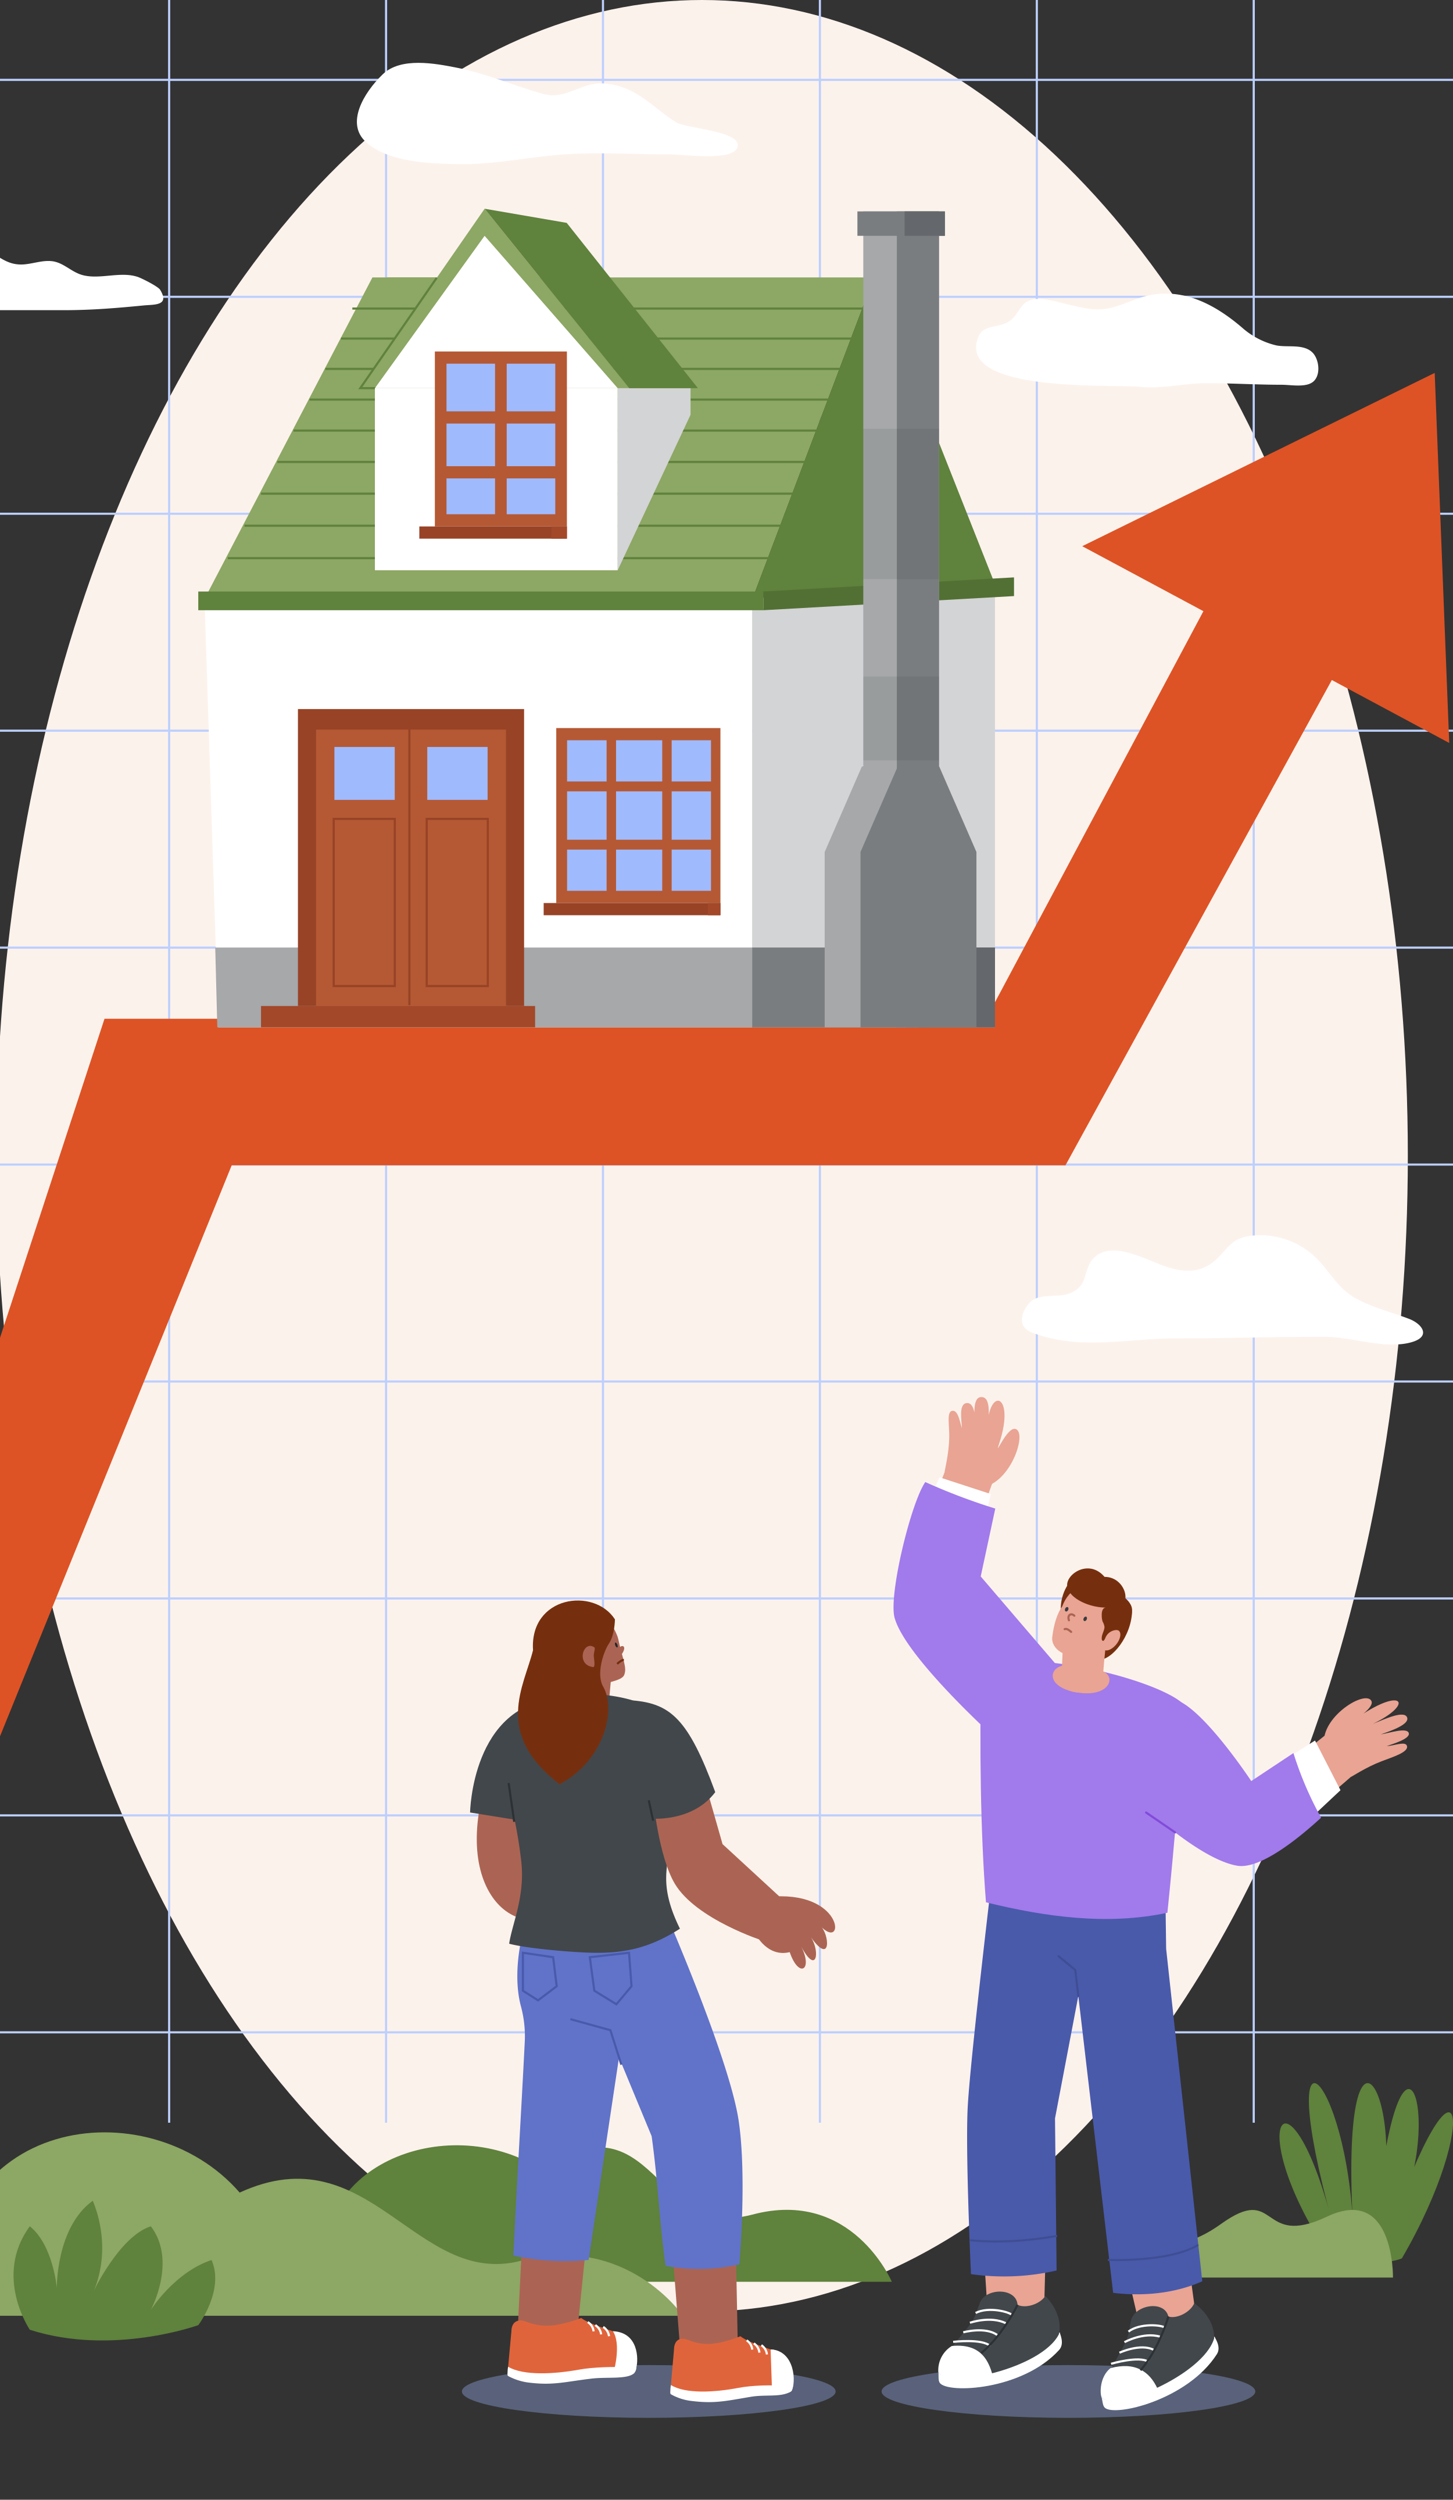 <svg xmlns="http://www.w3.org/2000/svg" xmlns:xlink="http://www.w3.org/1999/xlink" width="386" height="664" viewBox="0 0 386 664">
  <rect x="0" y="0" width="386" height="664" fill="#333333" stroke="none"/>
  <defs>
    <clipPath id="clip-path">
      <rect id="Rectángulo_417184" data-name="Rectángulo 417184" width="386" height="664" transform="translate(1034 2763)" fill="#fff" stroke="#707070" stroke-width="1"/>
    </clipPath>
    <clipPath id="clip-path-2">
      <rect id="Rectángulo_417147" data-name="Rectángulo 417147" width="915" height="915" transform="translate(0)" fill="none"/>
    </clipPath>
    <clipPath id="clip-path-3">
      <rect id="Rectángulo_417145" data-name="Rectángulo 417145" width="99.275" height="14.014" fill="none"/>
    </clipPath>
    <clipPath id="clip-path-6">
      <rect id="Rectángulo_417168" data-name="Rectángulo 417168" width="20.113" height="39.935" fill="none"/>
    </clipPath>
    <clipPath id="clip-path-7">
      <rect id="Rectángulo_417170" data-name="Rectángulo 417170" width="20.113" height="22.273" fill="none"/>
    </clipPath>
  </defs>
  <g id="Enmascarar_grupo_1098900" data-name="Enmascarar grupo 1098900" transform="translate(-1034 -2763)" clip-path="url(#clip-path)">
    <g id="Grupo_1205415" data-name="Grupo 1205415">
      <ellipse id="Elipse_12724" data-name="Elipse 12724" cx="187.5" cy="307" rx="187.5" ry="307" transform="translate(1033 2763)" fill="#fcf2ec"/>
      <g id="Grupo_1205413" data-name="Grupo 1205413" transform="translate(-7530 -211.058)">
        <path id="Trazado_1045261" data-name="Trazado 1045261" d="M429.414,408.518v0Z" transform="translate(8668.56 3148.006)" fill="#373c40"/>
        <line id="Línea_3514" data-name="Línea 3514" y2="565.056" transform="translate(8493.681 2972.859)" fill="none" stroke="#bccffe" stroke-miterlimit="10" stroke-width="0.567"/>
        <line id="Línea_3515" data-name="Línea 3515" y2="565.056" transform="translate(8551.307 2972.859)" fill="none" stroke="#bccffe" stroke-miterlimit="10" stroke-width="0.567"/>
        <line id="Línea_3516" data-name="Línea 3516" y2="565.056" transform="translate(8608.934 2972.859)" fill="none" stroke="#bccffe" stroke-miterlimit="10" stroke-width="0.567"/>
        <line id="Línea_3517" data-name="Línea 3517" y2="565.056" transform="translate(8666.56 2972.859)" fill="none" stroke="#bccffe" stroke-miterlimit="10" stroke-width="0.567"/>
        <line id="Línea_3518" data-name="Línea 3518" y2="565.056" transform="translate(8724.185 2972.859)" fill="none" stroke="#bccffe" stroke-miterlimit="10" stroke-width="0.567"/>
        <line id="Línea_3519" data-name="Línea 3519" y2="565.056" transform="translate(8781.812 2972.859)" fill="none" stroke="#bccffe" stroke-miterlimit="10" stroke-width="0.567"/>
        <line id="Línea_3520" data-name="Línea 3520" y2="565.056" transform="translate(8839.438 2972.859)" fill="none" stroke="#bccffe" stroke-miterlimit="10" stroke-width="0.567"/>
        <line id="Línea_3521" data-name="Línea 3521" y2="565.056" transform="translate(8897.063 2972.859)" fill="none" stroke="#bccffe" stroke-miterlimit="10" stroke-width="0.567"/>
        <line id="Línea_3522" data-name="Línea 3522" y2="565.056" transform="translate(8954.688 2972.859)" fill="none" stroke="#bccffe" stroke-miterlimit="10" stroke-width="0.567"/>
        <line id="Línea_3523" data-name="Línea 3523" y2="565.056" transform="translate(9012.313 2972.859)" fill="none" stroke="#bccffe" stroke-miterlimit="10" stroke-width="0.567"/>
        <line id="Línea_3524" data-name="Línea 3524" y2="565.056" transform="translate(9069.939 2972.859)" fill="none" stroke="#bccffe" stroke-miterlimit="10" stroke-width="0.567"/>
        <line id="Línea_3525" data-name="Línea 3525" x1="649.49" transform="translate(8449.263 3052.898)" fill="none" stroke="#bccffe" stroke-miterlimit="10" stroke-width="0.567"/>
        <line id="Línea_3526" data-name="Línea 3526" x1="649.49" transform="translate(8449.263 2995.272)" fill="none" stroke="#bccffe" stroke-miterlimit="10" stroke-width="0.567"/>
        <line id="Línea_3527" data-name="Línea 3527" x1="649.49" transform="translate(8449.263 3110.523)" fill="none" stroke="#bccffe" stroke-miterlimit="10" stroke-width="0.567"/>
        <line id="Línea_3528" data-name="Línea 3528" x1="649.49" transform="translate(8449.263 3168.149)" fill="none" stroke="#bccffe" stroke-miterlimit="10" stroke-width="0.567"/>
        <line id="Línea_3529" data-name="Línea 3529" x1="649.49" transform="translate(8449.263 3225.775)" fill="none" stroke="#bccffe" stroke-miterlimit="10" stroke-width="0.567"/>
        <line id="Línea_3530" data-name="Línea 3530" x1="649.49" transform="translate(8449.263 3283.401)" fill="none" stroke="#bccffe" stroke-miterlimit="10" stroke-width="0.567"/>
        <line id="Línea_3531" data-name="Línea 3531" x1="649.49" transform="translate(8449.263 3341.027)" fill="none" stroke="#bccffe" stroke-miterlimit="10" stroke-width="0.567"/>
        <line id="Línea_3532" data-name="Línea 3532" x1="649.49" transform="translate(8449.263 3398.653)" fill="none" stroke="#bccffe" stroke-miterlimit="10" stroke-width="0.567"/>
        <line id="Línea_3533" data-name="Línea 3533" x1="649.49" transform="translate(8449.263 3456.278)" fill="none" stroke="#bccffe" stroke-miterlimit="10" stroke-width="0.567"/>
        <line id="Línea_3534" data-name="Línea 3534" x1="649.49" transform="translate(8449.263 3513.904)" fill="none" stroke="#bccffe" stroke-miterlimit="10" stroke-width="0.567"/>
        <path id="Trazado_1045289" data-name="Trazado 1045289" d="M355.286,190.408l97.5,52.268-3.86-98.3Z" transform="translate(8496.211 2928.736)" fill="#dd5325"/>
        <path id="Trazado_1045290" data-name="Trazado 1045290" d="M178.8,412.39,95.3,532.726l80.1-184.65,72.3,137.1,63.672-194.355H545.594l61.935-116.191,32.587,21.3L566.659,329.749h-221.5L251.7,560.057Z" transform="translate(8280.393 2953.847)" fill="#dd5325"/>
        <g id="Grupo_1205414" data-name="Grupo 1205414" transform="translate(8215 2811.058)">
          <g id="Grupo_1205402" data-name="Grupo 1205402">
            <g id="Grupo_1205401" data-name="Grupo 1205401" transform="translate(0 0)" clip-path="url(#clip-path-2)">
              <path id="Trazado_1045262" data-name="Trazado 1045262" d="M184.159,142.02c-3.587.307-14.046-2.022-10.444-7.987,2.2-3.642,10.031-1.089,13.4-4.065,2.174-1.92,2.1-3.772,5-4.839a16.56,16.56,0,0,1,6.751-.328c5.152,1.155,7.275,5.531,12.987,5.053,2.473-.2,4.938-1.158,7.456-.836,3.049.392,5.064,2.892,8.06,3.69,4.623,1.232,10.06-1.076,14.659.485,1.047.355,5.388,2.527,5.928,3.417,2.6,4.266-1.5,3.876-4.35,4.153-7.112.694-13.854,1.257-21.1,1.257Z" transform="translate(143.587 103.371)" fill="#fff"/>
              <path id="Trazado_1045263" data-name="Trazado 1045263" d="M348.184,128.635c10.188,4.945,33.25,3.819,38.515,4.332,6.349.615,11.773-.952,17.986-.955,6.583,0,13.155.419,19.774.419,2.679,0,6.947.913,8.748-1.146,1.742-1.993,1.08-5.834-.544-7.43-2.412-2.374-6.645-1.261-9.659-1.894a20.858,20.858,0,0,1-9.032-4.714c-6.654-5.686-14.862-10.4-24.264-8.662-4.147.767-7.827,3.075-11.987,3.68-3.539.514-6.861-.461-10.261-1.232-2.655-.6-6.3-1.843-9.066-1.252-3.7.791-3.431,4.059-6.574,5.974-2.476,1.51-6.523.756-7.811,3.743-1.854,4.3.161,7.191,4.174,9.138" transform="translate(264.993 132.773)" fill="#fff"/>
              <path id="Trazado_1045264" data-name="Trazado 1045264" d="M197.027,170.616c12.606,5.02,25.29,1.68,38.486,1.68,13.294,0,26.411-.469,39.747-.419,7.051.026,16.447,3.547,23.323,1.288,4.687-1.541,2.328-4.749-1.093-6.06-4.78-1.832-10.369-3.173-14.767-5.805-4.182-2.5-6.356-6.771-9.7-10.152a21.188,21.188,0,0,0-17.412-6.127c-5.216.529-6.006,3.179-9.478,6.393-3.9,3.6-8.506,3.4-13.349,1.761-5.124-1.731-14.48-7.145-19.112-2.165-2.961,3.183-1.184,7.185-6.142,9.233-2.979,1.234-6.656.245-9.5,1.567-2.22,1.032-5.82,6.733-1.008,8.807" transform="translate(425.843 346.228)" fill="#fff"/>
              <path id="Trazado_1045265" data-name="Trazado 1045265" d="M122.657,174.378c6.006,5.531,17.326,5.814,24.983,5.926,9.828.141,19.257-2.123,28.98-2.659,8.883-.489,18.083.075,27.024.075,3.212,0,16.118,1.817,17.675-1.66,2.055-4.586-13.45-5.066-16.359-6.936-6.336-4.074-10.282-9.363-18.442-10.2-6.92-.71-10.3,4.612-17.13,2.641-7.5-2.161-14.729-5.309-22.43-6.846-5.9-1.175-14.978-2.892-19.762,1.72-5.132,4.952-9.861,13.034-4.539,17.937" transform="translate(323.494 26.288)" fill="#fff"/>
              <g id="Grupo_1205397" data-name="Grupo 1205397" transform="translate(583.2 791.237)" opacity="0.35" style="mix-blend-mode: multiply;isolation: isolate">
                <g id="Grupo_1205396" data-name="Grupo 1205396">
                  <g id="Grupo_1205395" data-name="Grupo 1205395" clip-path="url(#clip-path-3)">
                    <path id="Trazado_1045266" data-name="Trazado 1045266" d="M417.942,439.382c0,3.871-22.223,7.008-49.637,7.008s-49.638-3.137-49.638-7.008,22.223-7.008,49.638-7.008,49.637,3.137,49.637,7.008" transform="translate(-318.667 -432.375)" fill="#a0bafe"/>
                  </g>
                </g>
              </g>
              <g id="Grupo_1205400" data-name="Grupo 1205400" transform="translate(471.712 791.237)" opacity="0.35" style="mix-blend-mode: multiply;isolation: isolate">
                <g id="Grupo_1205399" data-name="Grupo 1205399">
                  <g id="Grupo_1205398" data-name="Grupo 1205398" clip-path="url(#clip-path-3)">
                    <path id="Trazado_1045267" data-name="Trazado 1045267" d="M357.026,439.382c0,3.871-22.223,7.008-49.64,7.008s-49.637-3.137-49.637-7.008,22.223-7.008,49.637-7.008,49.64,3.137,49.64,7.008" transform="translate(-257.749 -432.375)" fill="#a0bafe"/>
                  </g>
                </g>
              </g>
              <path id="Trazado_1045268" data-name="Trazado 1045268" d="M139.037,436.736H288.7s-10.549-24.928-37.043-17.851-25.583-32.119-56.311-12.145c-25.457-15.893-63.331,0-56.311,30" transform="translate(297.217 332.378)" fill="#5f823c"/>
              <path id="Trazado_1045269" data-name="Trazado 1045269" d="M83.425,447.321H278.741s-14.952-21.925-42.988-14.626-40.184-33.989-74.762-18.1c-24.3-28.025-80.37-20.518-77.566,32.73" transform="translate(251.676 330.819)" fill="#8da764"/>
              <path id="Trazado_1045270" data-name="Trazado 1045270" d="M97.262,442.794s-9.722-14.273,0-27.483c6.217,5.011,7.174,16.451,7.174,16.451s-.256-16.127,9.555-23.244c5.607,13.907,0,24.469,0,24.469s7.009-14.98,15.421-17.675c7.009,9.216,0,22.2,0,22.2s6.308-9.985,16.12-13.237c3.5,7.963-3.5,17.287-3.5,17.287s-22.855,8.285-44.765,1.232" transform="translate(259.66 339.059)" fill="#5f823c"/>
              <path id="Trazado_1045271" data-name="Trazado 1045271" d="M409.937,438.6c-24.859-36.273-11.618-55.171,0-9.808-16.3-59.139,4.026-40.06,5.507,2.154-3.99-67.815,16.149-35.008,5.8,0,6.3-69.709,20.688-27.5,3.247,1.684,19.326-57.05,25.312-31.425,3.852,5.371-5.611,2.33-18.4.6-18.4.6" transform="translate(293.073 324.89)" fill="#5f823c"/>
              <path id="Trazado_1045272" data-name="Trazado 1045272" d="M373.385,427.817h71.23s.414-24.7-17.577-16.169-12.879-9.022-28.14,1.958-21.279-.082-25.514,14.211" transform="translate(274.438 340.169)" fill="#8da764"/>
            </g>
          </g>
          <path id="Trazado_1045273" data-name="Trazado 1045273" d="M365.833,177.4V288.688H224.015L220.43,177.4Z" transform="translate(182.984 147.2)" fill="#fff"/>
          <path id="Trazado_1045274" data-name="Trazado 1045274" d="M220.429,214.618h61.1l21.5-85.253H264.954Z" transform="translate(182.983 107.328)" fill="#8da764"/>
          <path id="Trazado_1045275" data-name="Trazado 1045275" d="M222.49,247.823H364.579v-21.2H221.941Z" transform="translate(184.238 188.065)" fill="#a6a8aa"/>
          <path id="Trazado_1045276" data-name="Trazado 1045276" d="M364.386,290.391H299.879V179.1l64.506-3.755Z" transform="translate(248.937 145.496)" fill="#d3d4d5"/>
          <path id="Trazado_1045277" data-name="Trazado 1045277" d="M246.9,214.618h96.953l32.258-85.253H246.9Z" transform="translate(204.96 107.328)" fill="#8da764"/>
          <line id="Línea_3535" data-name="Línea 3535" x1="135.801" transform="translate(442.605 244.961)" fill="none" stroke="#5f823c" stroke-miterlimit="10" stroke-width="0.567"/>
          <line id="Línea_3536" data-name="Línea 3536" x1="136.758" transform="translate(439.579 252.933)" fill="none" stroke="#5f823c" stroke-miterlimit="10" stroke-width="0.567"/>
          <line id="Línea_3537" data-name="Línea 3537" x1="137.724" transform="translate(435.424 260.992)" fill="none" stroke="#5f823c" stroke-miterlimit="10" stroke-width="0.567"/>
          <line id="Línea_3538" data-name="Línea 3538" x1="138.701" transform="translate(431.224 269.14)" fill="none" stroke="#5f823c" stroke-miterlimit="10" stroke-width="0.567"/>
          <line id="Línea_3539" data-name="Línea 3539" x1="139.69" transform="translate(426.976 277.378)" fill="none" stroke="#5f823c" stroke-miterlimit="10" stroke-width="0.567"/>
          <line id="Línea_3540" data-name="Línea 3540" x1="140.689" transform="translate(422.681 285.707)" fill="none" stroke="#5f823c" stroke-miterlimit="10" stroke-width="0.567"/>
          <line id="Línea_3541" data-name="Línea 3541" x1="141.699" transform="translate(418.338 294.131)" fill="none" stroke="#5f823c" stroke-miterlimit="10" stroke-width="0.567"/>
          <line id="Línea_3542" data-name="Línea 3542" x1="142.72" transform="translate(413.946 302.648)" fill="none" stroke="#5f823c" stroke-miterlimit="10" stroke-width="0.567"/>
          <line id="Línea_3543" data-name="Línea 3543" x1="143.754" transform="translate(409.504 311.263)" fill="none" stroke="#5f823c" stroke-miterlimit="10" stroke-width="0.567"/>
          <path id="Trazado_1045278" data-name="Trazado 1045278" d="M364.386,210.862l-64.506,3.755,32.258-85.253Z" transform="translate(248.937 107.328)" fill="#5f823c"/>
          <rect id="Rectángulo_417148" data-name="Rectángulo 417148" width="64.506" height="21.198" transform="translate(548.815 414.688)" fill="#7a7d80"/>
          <rect id="Rectángulo_417149" data-name="Rectángulo 417149" width="26.315" height="21.198" transform="translate(587.007 414.688)" fill="#64676b"/>
          <rect id="Rectángulo_417150" data-name="Rectángulo 417150" width="150.105" height="4.969" transform="translate(401.673 320.124)" fill="#5f823c"/>
          <path id="Trazado_1045279" data-name="Trazado 1045279" d="M368.1,177.869l-66.6,3.755v-4.969l66.6-3.755Z" transform="translate(250.28 143.468)" fill="#527034"/>
          <rect id="Rectángulo_417151" data-name="Rectángulo 417151" width="60.079" height="78.876" transform="translate(428.149 351.346)" fill="#984326"/>
          <rect id="Rectángulo_417152" data-name="Rectángulo 417152" width="72.806" height="5.664" transform="translate(418.345 430.223)" fill="#a34829"/>
          <path id="Trazado_1045280" data-name="Trazado 1045280" d="M287.037,268.415V194.994H236.572v73.421" transform="translate(196.383 161.808)" fill="#b55934"/>
          <rect id="Rectángulo_417153" data-name="Rectángulo 417153" width="16.021" height="14.055" transform="translate(462.512 361.418)" fill="#a0bafe"/>
          <rect id="Rectángulo_417154" data-name="Rectángulo 417154" width="16.021" height="14.055" transform="translate(437.843 361.418)" fill="#a0bafe"/>
          <rect id="Rectángulo_417155" data-name="Rectángulo 417155" width="43.615" height="46.476" transform="translate(496.773 356.394)" fill="#b55934"/>
          <rect id="Rectángulo_417156" data-name="Rectángulo 417156" width="46.957" height="3.243" transform="translate(493.431 402.87)" fill="#984326"/>
          <rect id="Rectángulo_417157" data-name="Rectángulo 417157" width="3.344" height="3.243" transform="translate(537.044 402.87)" fill="#a34829"/>
          <rect id="Rectángulo_417158" data-name="Rectángulo 417158" width="38.226" height="39.992" transform="translate(499.654 359.635)" fill="#a0bafe"/>
          <rect id="Rectángulo_417159" data-name="Rectángulo 417159" width="2.507" height="42.153" transform="translate(524.925 358.555)" fill="#b55934"/>
          <rect id="Rectángulo_417160" data-name="Rectángulo 417160" width="2.507" height="42.153" transform="translate(510.15 358.555)" fill="#b55934"/>
          <rect id="Rectángulo_417161" data-name="Rectángulo 417161" width="40.241" height="2.626" transform="translate(498.673 370.581)" fill="#b55934"/>
          <rect id="Rectángulo_417162" data-name="Rectángulo 417162" width="40.241" height="2.626" transform="translate(498.673 386.056)" fill="#b55934"/>
          <path id="Trazado_1045281" data-name="Trazado 1045281" d="M320.266,203.806l-9.859,22.655v46.571H335.07V196.255Z" transform="translate(257.676 162.855)" fill="#a6a8aa"/>
          <path id="Trazado_1045282" data-name="Trazado 1045282" d="M331.094,203.806l9.859,22.655v46.571H322.174V196.255Z" transform="translate(267.443 162.855)" fill="#7a7d80"/>
          <path id="Trazado_1045283" data-name="Trazado 1045283" d="M325.466,203.806l-9.859,22.655v46.571h18.779V196.255Z" transform="translate(261.992 162.855)" fill="#7a7d80"/>
          <rect id="Rectángulo_417163" data-name="Rectángulo 417163" width="20.111" height="147.22" transform="translate(578.34 219.155)" fill="#a6a8aa"/>
          <rect id="Rectángulo_417164" data-name="Rectángulo 417164" width="11.195" height="158.481" transform="translate(587.258 219.155)" fill="#7a7d80"/>
          <rect id="Rectángulo_417165" data-name="Rectángulo 417165" width="23.237" height="6.484" transform="translate(576.778 219.156)" fill="#7a7d80"/>
          <rect id="Rectángulo_417166" data-name="Rectángulo 417166" width="10.699" height="6.484" transform="translate(589.317 219.156)" fill="#64676b"/>
          <g id="Grupo_1205410" data-name="Grupo 1205410">
            <g id="Grupo_1205409" data-name="Grupo 1205409" transform="translate(0 0)" clip-path="url(#clip-path-2)">
              <g id="Grupo_1205405" data-name="Grupo 1205405" transform="translate(578.341 276.9)" opacity="0.1" style="mix-blend-mode: multiply;isolation: isolate">
                <g id="Grupo_1205404" data-name="Grupo 1205404">
                  <g id="Grupo_1205403" data-name="Grupo 1205403" clip-path="url(#clip-path-6)">
                    <rect id="Rectángulo_417167" data-name="Rectángulo 417167" width="20.111" height="39.937" transform="translate(0 -0.002)" fill="#21262b"/>
                  </g>
                </g>
              </g>
              <g id="Grupo_1205408" data-name="Grupo 1205408" transform="translate(578.341 342.703)" opacity="0.1" style="mix-blend-mode: multiply;isolation: isolate">
                <g id="Grupo_1205407" data-name="Grupo 1205407">
                  <g id="Grupo_1205406" data-name="Grupo 1205406" clip-path="url(#clip-path-7)">
                    <rect id="Rectángulo_417169" data-name="Rectángulo 417169" width="20.111" height="22.271" transform="translate(0 0.002)" fill="#21262b"/>
                  </g>
                </g>
              </g>
            </g>
          </g>
          <line id="Línea_3544" data-name="Línea 3544" y2="73.32" transform="translate(457.754 356.676)" fill="none" stroke="#984326" stroke-miterlimit="10" stroke-width="0.567"/>
          <rect id="Rectángulo_417172" data-name="Rectángulo 417172" width="16.228" height="44.399" transform="translate(462.354 380.524)" fill="none" stroke="#984326" stroke-miterlimit="10" stroke-width="0.567"/>
          <rect id="Rectángulo_417173" data-name="Rectángulo 417173" width="16.228" height="44.399" transform="translate(437.651 380.524)" fill="none" stroke="#984326" stroke-miterlimit="10" stroke-width="0.567"/>
          <path id="Trazado_1045284" data-name="Trazado 1045284" d="M243,167.057h71.455l-38.429-47.662Z" transform="translate(201.717 99.051)" fill="#8da764"/>
          <path id="Trazado_1045285" data-name="Trazado 1045285" d="M263.3,129.427l-20.3,29.3h4.235" transform="translate(201.717 107.379)" fill="none" stroke="#5f823c" stroke-miterlimit="10" stroke-width="0.567"/>
          <path id="Trazado_1045286" data-name="Trazado 1045286" d="M309.611,163.794l-35.353-40.468-29.137,40.468Z" transform="translate(203.48 102.315)" fill="#fff"/>
          <rect id="Rectángulo_417174" data-name="Rectángulo 417174" width="64.495" height="48.372" transform="translate(448.596 266.108)" fill="#fff"/>
          <path id="Trazado_1045287" data-name="Trazado 1045287" d="M299.72,152.5,280.359,193.81V145.438H299.72Z" transform="translate(232.732 120.67)" fill="#d3d4d5"/>
          <path id="Trazado_1045288" data-name="Trazado 1045288" d="M317.7,167.057H299.471l-38.429-47.662,21.811,3.755Z" transform="translate(216.696 99.051)" fill="#5f823c"/>
          <rect id="Rectángulo_417175" data-name="Rectángulo 417175" width="35.082" height="46.476" transform="translate(464.522 256.363)" fill="#b55934"/>
          <rect id="Rectángulo_417176" data-name="Rectángulo 417176" width="39.209" height="3.243" transform="translate(460.395 302.839)" fill="#984326"/>
          <rect id="Rectángulo_417177" data-name="Rectángulo 417177" width="4.127" height="3.243" transform="translate(495.477 302.839)" fill="#a34829"/>
          <rect id="Rectángulo_417178" data-name="Rectángulo 417178" width="28.89" height="39.992" transform="translate(467.616 259.606)" fill="#a0bafe"/>
          <rect id="Rectángulo_417179" data-name="Rectángulo 417179" width="30.955" height="3.243" transform="translate(466.586 272.263)" fill="#b55934"/>
          <rect id="Rectángulo_417180" data-name="Rectángulo 417180" width="30.955" height="3.243" transform="translate(466.586 286.836)" fill="#b55934"/>
          <rect id="Rectángulo_417181" data-name="Rectángulo 417181" width="3.095" height="42.153" transform="translate(480.514 258.524)" fill="#b55934"/>
          <g id="Grupo_1205412" data-name="Grupo 1205412">
            <g id="Grupo_1205411" data-name="Grupo 1205411" transform="translate(0 0)" clip-path="url(#clip-path-2)">
              <path id="Trazado_1045291" data-name="Trazado 1045291" d="M344.689,326.778c-.216-4.3,2.549-9.129,4.941-8.774s14,4.3,13.995,8.755c-.009,6.823-5.468,13.589-9.035,13.21-5.229-.556-9.9-13.191-9.9-13.191" transform="translate(286.124 263.906)" fill="#762f0e"/>
              <path id="Trazado_1045292" data-name="Trazado 1045292" d="M370.177,412.394l-16.852,4.07,4.963,21.473,16.641,9.206Z" transform="translate(293.303 342.276)" fill="#e9a493"/>
              <path id="Trazado_1045293" data-name="Trazado 1045293" d="M350.576,444.266c.306.847.267,2.257.888,2.864,2.553,2.5,21.967-1.993,29.789-14.216,1.307-2.042-.717-4.48-.589-4.683-4.246,3.737-21.987,20.113-30.087,16.036" transform="translate(291.021 355.422)" fill="#fff"/>
              <path id="Trazado_1045294" data-name="Trazado 1045294" d="M368.408,426.936c-1.105-4.53-9.13-3.062-9.963,1.177-.7,3.56-.587,4.283-2.121,7.024-2.7,4.828-6.363,11.345-5.714,13.144,2.828,4.242,26.938-5.651,29.941-15.508.192-5.3-4.354-8.764-5.271-9.379-1.032,2.416-4.621,4.217-6.872,3.543" transform="translate(290.987 351.407)" fill="#42474b"/>
              <path id="Trazado_1045295" data-name="Trazado 1045295" d="M353.921,429.878s5.022-2.773,9.434-1.477" transform="translate(293.798 355.278)" fill="none" stroke="#fff" stroke-miterlimit="10" stroke-width="0.567"/>
              <path id="Trazado_1045296" data-name="Trazado 1045296" d="M353.2,431.219s5.587-2.584,9.107-.756" transform="translate(293.196 356.733)" fill="none" stroke="#fff" stroke-miterlimit="10" stroke-width="0.567"/>
              <path id="Trazado_1045297" data-name="Trazado 1045297" d="M351.983,432.711s7.474-2.2,9.9-.531" transform="translate(292.189 358.181)" fill="none" stroke="#fff" stroke-miterlimit="10" stroke-width="0.567"/>
              <path id="Trazado_1045298" data-name="Trazado 1045298" d="M354.5,428.273c3.089-2.335,8.944-1.762,9.661-1.052" transform="translate(294.278 354.067)" fill="none" stroke="#fff" stroke-miterlimit="10" stroke-width="0.567"/>
              <path id="Trazado_1045299" data-name="Trazado 1045299" d="M365.545,438.462c-6.039,2.742-13.235,4.713-14.881,2.246-.383-1.06-.474-5.313,2.4-7.643,6.588-1.751,10.375.88,12.481,5.4" transform="translate(290.933 358.982)" fill="#fff"/>
              <path id="Trazado_1045300" data-name="Trazado 1045300" d="M363.655,425.329s-2.461,8.594-7.394,14.28" transform="translate(295.74 353.014)" fill="none" stroke="#2c3136" stroke-miterlimit="10" stroke-width="0.567"/>
              <path id="Trazado_1045301" data-name="Trazado 1045301" d="M350.466,410.434l-17.289,1.3,1.437,21.993,14.939,11.77Z" transform="translate(276.578 340.65)" fill="#e9a493"/>
              <path id="Trazado_1045302" data-name="Trazado 1045302" d="M326.9,438.1c.159.886-.113,2.271.4,2.972,2.1,2.888,21.934,2,31.687-8.752,1.629-1.8.038-4.537.2-4.714-4.811,2.976-24.977,15.865-32.283,10.494" transform="translate(271.368 354.906)" fill="#fff"/>
              <path id="Trazado_1045303" data-name="Trazado 1045303" d="M347.961,425.22c-.335-4.65-8.492-4.542-10.02-.5-1.285,3.393-1.292,4.125-3.263,6.572-3.47,4.31-8.109,9.826-7.769,11.709,2.081,4.654,27.446-.783,32.051-10,1.072-5.192-2.829-9.366-3.633-10.128-1.42,2.211-5.26,3.388-7.366,2.348" transform="translate(271.36 350.008)" fill="#42474b"/>
              <path id="Trazado_1045304" data-name="Trazado 1045304" d="M331.492,426.6s5.414-1.894,9.548.119" transform="translate(275.179 353.398)" fill="none" stroke="#fff" stroke-miterlimit="10" stroke-width="0.567"/>
              <path id="Trazado_1045305" data-name="Trazado 1045305" d="M330.523,427.861s5.941-1.616,9.1.772" transform="translate(274.374 354.673)" fill="none" stroke="#fff" stroke-miterlimit="10" stroke-width="0.567"/>
              <path id="Trazado_1045306" data-name="Trazado 1045306" d="M329.059,429.1s7.738-.926,9.852,1.127" transform="translate(273.159 355.968)" fill="none" stroke="#fff" stroke-miterlimit="10" stroke-width="0.567"/>
              <path id="Trazado_1045307" data-name="Trazado 1045307" d="M332.319,425.188c3.437-1.786,9.114-.245,9.7.573" transform="translate(275.865 352.21)" fill="none" stroke="#fff" stroke-miterlimit="10" stroke-width="0.567"/>
              <path id="Trazado_1045308" data-name="Trazado 1045308" d="M341.271,437.173c-6.413,1.7-13.144,2.011-14.354-.7a7.563,7.563,0,0,1,3.583-6.837c6.788-.628,9.447,2.727,10.77,7.533" transform="translate(271.351 356.53)" fill="#fff"/>
              <path id="Trazado_1045309" data-name="Trazado 1045309" d="M342.79,423.627s-3.86,8.063-9.67,12.847" transform="translate(276.53 351.601)" fill="none" stroke="#2c3136" stroke-miterlimit="10" stroke-width="0.567"/>
              <path id="Trazado_1045310" data-name="Trazado 1045310" d="M386.814,340.766l6.2,11.581-7.178,6.217c-1.786-1.607-5.723-9.379-6.782-11.559Z" transform="translate(314.661 282.816)" fill="#e9a493"/>
              <path id="Trazado_1045311" data-name="Trazado 1045311" d="M385.086,361.215l6.711-6.29-6.768-13.2-7.6,4.819Z" transform="translate(313.313 283.609)" fill="#fff"/>
              <path id="Trazado_1045312" data-name="Trazado 1045312" d="M394.805,349.752l-11.2,7.43s-10.878-16.495-18.332-20.8c-6.782-3.913-6.524,30.636-6.524,30.636s12.454,11.193,21.142,12.653c6.226,1.045,16.782-7.712,22.263-12.758a91.919,91.919,0,0,1-7.344-17.165" transform="translate(297.801 278.923)" fill="#a17aec"/>
              <path id="Trazado_1045313" data-name="Trazado 1045313" d="M388.426,357.4c2.293-1.177,5.461-3.426,9.846-5.1,2.945-1.125,7.066-2.377,6.68-4-.339-1.42-3.3-.112-5.4.013,1.658-.617,6.235-1.933,5.88-3.431-.4-1.7-5.373.005-7.472.311,3.426-1.149,7.661-2.789,7.026-4.493-.743-1.995-5.823.375-9.108,1.686,10.964-5.23,8.038-9.919-3.558-2.006-3.428,2.339,4.184-2.03,3.181-4.057-1.654-3.344-15.293,5.329-12.172,13.245,1.579,4.008,3.964,7.022,5.1,7.835" transform="translate(317.828 278.518)" fill="#e9a493"/>
              <path id="Trazado_1045314" data-name="Trazado 1045314" d="M327.632,313.656c.355-2.551,1.435-6.283,1.57-10.975.092-3.15-.813-6.991.849-7.161,1.451-.148,1.918,2.612,2.493,4.636.035-1.77-1-6.481,1.3-6.686,2.383-.209,2.383,4.879,2.169,7.161-.044-3.614-.8-8.759,1.729-8.759,2.917,0,1.761,6.265,1.609,9.8-.478-12.893,7.8-11.407,3.065,2.7-1.321,3.935,1.969-4.332,4.217-4.052,3.7.459-1.424,15.908-9.927,15.569-4.3-.17-7.935-1.427-9.076-2.229" transform="translate(271.975 242.228)" fill="#e9a493"/>
              <path id="Trazado_1045315" data-name="Trazado 1045315" d="M342.334,304.942l-12.977-2.037-3.5,8.827c2.1,1.157,10.741,2.311,13.148,2.591Z" transform="translate(270.499 251.387)" fill="#e9a493"/>
              <path id="Trazado_1045316" data-name="Trazado 1045316" d="M325.011,312.04l3.776-8.521,13.629,4.447-1.054,4.526Z" transform="translate(269.799 251.897)" fill="#fff"/>
              <path id="Trazado_1045317" data-name="Trazado 1045317" d="M343.563,329.285l3.869-18.034a160.883,160.883,0,0,1-18.594-7.044c-3.865,5.633-9.776,30.067-8.164,36.022,2.853,10.527,27.057,32.285,27.057,32.285l16.308-19.322Z" transform="translate(265.972 252.468)" fill="#a17aec"/>
              <path id="Trazado_1045318" data-name="Trazado 1045318" d="M383.957,382.36l-.264-19.207-45.533-3.724s-6.078,50.678-6.892,64.488c-.555,9.394.256,31.593.833,44.849a62.567,62.567,0,0,0,22.754-.968l-.421-40.405,6.191-32.523,9.249,78.867c7.721.944,16.211.254,23.682-3.067Z" transform="translate(274.839 298.309)" fill="#495aab"/>
              <path id="Trazado_1045319" data-name="Trazado 1045319" d="M386.846,341.492c-7.665-7-45.94-16.112-53.654-8.225-.4,18.79-.2,42.257,1.3,60.985,15.69,3.856,32.254,6.18,48.194,2.771,1.719-16.753,3.71-38.7,4.164-55.531" transform="translate(276.441 274.061)" fill="#a17aec"/>
              <path id="Trazado_1045320" data-name="Trazado 1045320" d="M348.584,330.855c-6.08-.906-7.93,5.686,1.429,7.2s10.772-5.258,5.6-5.942" transform="translate(285.154 274.518)" fill="#e9a493"/>
              <path id="Trazado_1045321" data-name="Trazado 1045321" d="M345.158,329.105l-.384,9.722c.309,4.184,10.5,3.953,11.016-1.1.421-6.4.921-8.757.855-11.414Z" transform="translate(286.205 270.815)" fill="#e9a493"/>
              <path id="Trazado_1045322" data-name="Trazado 1045322" d="M352.444,337.8c-5.564,1.367-9.3-1.649-9-4.583.322-3.164,1.336-6.519,2.645-8.234,1.684-4.738,6.845-8.054,12.679-4.466s2.725,15.19-6.325,17.282" transform="translate(285.088 264.752)" fill="#e9a493"/>
              <path id="Trazado_1045323" data-name="Trazado 1045323" d="M348.046,324.145c-.15.313-.093.65.124.754s.514-.066.664-.377.093-.65-.124-.754-.516.064-.664.377" transform="translate(288.851 268.68)" fill="#373c40"/>
              <path id="Trazado_1045324" data-name="Trazado 1045324" d="M345.359,322.755c-.15.313-.093.65.124.754s.514-.066.664-.377.093-.65-.124-.754-.516.064-.664.377" transform="translate(286.621 267.526)" fill="#373c40"/>
              <path id="Trazado_1045325" data-name="Trazado 1045325" d="M354.477,329.444c-1.091,1.391-2.588,2.05-3.345,1.471s-.485-2.176.6-3.567,2.59-2.05,3.345-1.471.487,2.176-.6,3.567" transform="translate(291.126 270.283)" fill="#e9a493"/>
              <path id="Trazado_1045326" data-name="Trazado 1045326" d="M345.924,324.993c-.514-1.409.576-2.041,1.429-1.221" transform="translate(287.049 268.407)" fill="none" stroke="#ab6453" stroke-linecap="round" stroke-linejoin="round" stroke-width="0.567"/>
              <path id="Trazado_1045327" data-name="Trazado 1045327" d="M345.242,325.583c.646-.229,1.2.307,1.724.728" transform="translate(286.593 270.167)" fill="none" stroke="#ab6453" stroke-linecap="round" stroke-linejoin="round" stroke-width="0.567"/>
              <path id="Trazado_1045328" data-name="Trazado 1045328" d="M358.915,333.107a3.311,3.311,0,0,0-2.947,1.649c-.165.236-.547,1.543-.99,1.175a.693.693,0,0,1-.187-.518c-.051-1.129.666-2.006.734-3.065a3.447,3.447,0,0,0-.478-1.429,5.068,5.068,0,0,1-.251-1.546c-.038-.814.059-2.224,1.164-2.229-4.389.024-9.776-2.37-10.326-5.595s5.725-7.489,9.9-2.557c3.926-.024,6.041,3.777,5.467,6.087,4.024,2.981.282,8.259-2.085,8.029" transform="translate(286.892 262.876)" fill="#762f0e"/>
              <line id="Línea_3545" data-name="Línea 3545" x1="7.703" y1="5.278" transform="translate(653.472 644.46)" fill="none" stroke="#814bd9" stroke-linecap="round" stroke-linejoin="round" stroke-width="0.567"/>
              <path id="Trazado_1045329" data-name="Trazado 1045329" d="M349.61,383.576l-.814-6.911-4.442-3.633" transform="translate(285.856 309.602)" fill="none" stroke="#3f4e94" stroke-linecap="round" stroke-linejoin="round" stroke-width="0.567"/>
              <path id="Trazado_1045330" data-name="Trazado 1045330" d="M331.627,414.761s9.31,1.248,22.681-1.12" transform="translate(275.291 343.312)" fill="none" stroke="#3f4e94" stroke-linecap="round" stroke-linejoin="round" stroke-width="0.567"/>
              <path id="Trazado_1045331" data-name="Trazado 1045331" d="M351.652,418.871s15.819.653,23.574-3.882" transform="translate(291.914 344.431)" fill="none" stroke="#3f4e94" stroke-linecap="round" stroke-linejoin="round" stroke-width="0.567"/>
              <path id="Trazado_1045332" data-name="Trazado 1045332" d="M263.447,347.009c-11.92,33.394,9.072,48.652,21.138,34.827s-7.624-46.15-21.138-34.827" transform="translate(215.752 286.038)" fill="#ab6453"/>
              <path id="Trazado_1045333" data-name="Trazado 1045333" d="M288.07,412.751l2.467,31.465,15.34-.062-.593-30.208Z" transform="translate(239.133 342.573)" fill="#ab6453"/>
              <path id="Trazado_1045334" data-name="Trazado 1045334" d="M267.189,412.469l-1.321,26.524h15.913l2.738-26.764Z" transform="translate(220.703 342.14)" fill="#ab6453"/>
              <path id="Trazado_1045335" data-name="Trazado 1045335" d="M320.6,435.321c.005.185-.132,1.411-.58,1.682-2.628,1.6-6.629.727-10.651,1.4-6.6,1.113-9.621,1.852-15.607,1.116a14.377,14.377,0,0,1-5.589-1.781c-.271-.148-.157-.73-.148-1.223a8.282,8.282,0,0,1,.134-1.255Z" transform="translate(239.071 361.261)" fill="#fff"/>
              <path id="Trazado_1045336" data-name="Trazado 1045336" d="M288.9,431.81c.026-2.778,1.772-3.378,3.55-2.7,2.908,1.1,6.195,2.209,14.1-.919,2.725,2.121,9.475,3.706,11.032,4.777,2.1,1.442,2.859,5.331,2.941,8.232-6.113-.093-11.03.044-14.388.686-6.457,1.233-14.2,1.667-18.054-.741Z" transform="translate(239.146 355.386)" fill="#e0643b"/>
              <path id="Trazado_1045337" data-name="Trazado 1045337" d="M302.9,440.274s1.742-6.85-.346-10.17c6.554.322,6.032,9.041,5.558,10.99-1.235,1.523-5.212-.82-5.212-.82" transform="translate(251.161 356.978)" fill="#fff"/>
              <path id="Trazado_1045338" data-name="Trazado 1045338" d="M302.559,430.1c6.554.32,6.8,8.9,5.56,10.99-1.876.875-5.214-.82-5.214-.82" transform="translate(251.161 356.978)" fill="#fff"/>
              <path id="Trazado_1045339" data-name="Trazado 1045339" d="M299.089,428.784a3.376,3.376,0,0,1,1.473,2.461" transform="translate(248.28 355.882)" fill="none" stroke="#fff" stroke-miterlimit="10" stroke-width="0.567"/>
              <path id="Trazado_1045340" data-name="Trazado 1045340" d="M300.127,429.223a3.376,3.376,0,0,1,1.473,2.462" transform="translate(249.142 356.246)" fill="none" stroke="#fff" stroke-miterlimit="10" stroke-width="0.567"/>
              <path id="Trazado_1045341" data-name="Trazado 1045341" d="M301.217,429.486a3.376,3.376,0,0,1,1.473,2.462" transform="translate(250.047 356.465)" fill="none" stroke="#fff" stroke-miterlimit="10" stroke-width="0.567"/>
              <path id="Trazado_1045342" data-name="Trazado 1045342" d="M298.623,432.672a2.56,2.56,0,0,1-.628,1.682c-1.854,1.653-7.1.932-11.173,1.4-6.986.813-10.108,1.852-16.4,1.116a15.649,15.649,0,0,1-5.873-1.781c-.284-.148-.165-.73-.156-1.223a7.847,7.847,0,0,1,.141-1.255Z" transform="translate(219.454 359.062)" fill="#fff"/>
              <path id="Trazado_1045343" data-name="Trazado 1045343" d="M265.318,429.162c.027-2.778,1.861-3.378,3.732-2.7,3.054,1.1,6.508,2.209,14.811-.919,2.864,2.121,9.956,3.706,11.592,4.777,2.2,1.442,3,5.331,3.091,8.232-6.424-.093-11.59.044-15.117.686-6.784,1.234-14.925,1.667-18.969-.741Z" transform="translate(219.532 353.187)" fill="#e0643b"/>
              <path id="Trazado_1045344" data-name="Trazado 1045344" d="M280.029,437.625s1.832-6.85-.364-10.17c6.887.322,6.755,7.549,6.255,9.5-1.3,1.521-5.891.67-5.891.67" transform="translate(232.156 354.779)" fill="#fff"/>
              <path id="Trazado_1045345" data-name="Trazado 1045345" d="M276.019,426.136a3.376,3.376,0,0,1,1.546,2.462" transform="translate(229.13 353.684)" fill="none" stroke="#fff" stroke-miterlimit="10" stroke-width="0.567"/>
              <path id="Trazado_1045346" data-name="Trazado 1045346" d="M277.11,426.574a3.376,3.376,0,0,1,1.546,2.462" transform="translate(230.035 354.047)" fill="none" stroke="#fff" stroke-miterlimit="10" stroke-width="0.567"/>
              <path id="Trazado_1045347" data-name="Trazado 1045347" d="M278.255,426.838A3.376,3.376,0,0,1,279.8,429.3" transform="translate(230.986 354.267)" fill="none" stroke="#fff" stroke-miterlimit="10" stroke-width="0.567"/>
              <path id="Trazado_1045348" data-name="Trazado 1045348" d="M282.341,335.657c-22.963,1.34-23.407,30.219-23.407,30.219l15.433,2.482Z" transform="translate(214.947 278.575)" fill="#42474b"/>
              <path id="Trazado_1045349" data-name="Trazado 1045349" d="M273.344,339.767l1.532-7h9.544l-.787,8.532Z" transform="translate(226.909 276.175)" fill="#ab6453"/>
              <path id="Trazado_1045350" data-name="Trazado 1045350" d="M271.38,334.73c.657,3.874,2.4,6.475,4.767,7.871,3.873,2.284,6.008.928,8.754-.719,1.045-.628,4.39-.944,4.89-2.447.468-1.405.232-2.282-.884-6.407-.738-2.725-.6-3.073-1.244-4.489a11.275,11.275,0,0,0-2.414-3.62c-2.771-2.5-16.129-3.51-13.869,9.811" transform="translate(225.066 268.394)" fill="#ab6453"/>
              <path id="Trazado_1045351" data-name="Trazado 1045351" d="M280.379,329.038c.858-1.744,2.69-1.217,1.023,1.19" transform="translate(232.749 272.228)" fill="#ab6453"/>
              <path id="Trazado_1045352" data-name="Trazado 1045352" d="M280.6,328.063c.139.357.13.69-.022.743s-.386-.2-.525-.553-.128-.69.022-.743.386.2.525.553" transform="translate(232.401 271.806)" fill="#21262b"/>
              <path id="Trazado_1045353" data-name="Trazado 1045353" d="M304.6,365.717s17.932,40.695,20.466,57.717c2.231,14.987.174,38.145.174,38.145a46.864,46.864,0,0,1-19.59.39c-1.739-12.553-1.96-21.874-3.7-34.426l-8.671-20.929-8.076,53.8a63.465,63.465,0,0,1-19.985-1.168c.95-19.989,2.037-37.089,3.012-56.525a30.477,30.477,0,0,0-.979-9.577c-1.19-4.339-2.156-13.034,2.456-26.63,10.057-2.968,34.891-.794,34.891-.794" transform="translate(220.165 302.892)" fill="#6073c9"/>
              <path id="Trazado_1045354" data-name="Trazado 1045354" d="M297.509,336.663a41.821,41.821,0,0,0-22.024-.368c-6.775,7.46-9.035,14.14-9.8,19-1.51,9.612.608,10.719,2.134,24.147,1.054,9.286-2.451,16.574-3.212,21.837,4.189,1.14,14.085,2.061,20.237,2.341,8.938.408,16.228-.615,25.128-6.325-5.935-12.031-2.93-16.78-2.623-23.332.469-10.016,3.862-16.493.593-24.913-2.374-6.114-7.02-10.062-10.435-12.388" transform="translate(219.658 278.027)" fill="#42474b"/>
              <path id="Trazado_1045355" data-name="Trazado 1045355" d="M273.492,382.166l10.624,2.932,2.914,9.154" transform="translate(227.032 317.184)" fill="none" stroke="#495aab" stroke-miterlimit="10" stroke-width="0.567"/>
              <path id="Trazado_1045356" data-name="Trazado 1045356" d="M280.289,331.09s1.051-1.065,1.768-1.065" transform="translate(232.674 273.9)" fill="none" stroke="#762f0e" stroke-miterlimit="10" stroke-width="0.567"/>
              <line id="Línea_3546" data-name="Línea 3546" x1="1.486" y1="10.302" transform="translate(484.12 636.63)" fill="none" stroke="#2c3136" stroke-miterlimit="10" stroke-width="0.567"/>
              <path id="Trazado_1045357" data-name="Trazado 1045357" d="M286.731,372.529l-10.413,1.18,1.193,8.9,5.858,3.6,4.021-4.791Z" transform="translate(229.377 309.184)" fill="none" stroke="#495aab" stroke-miterlimit="10" stroke-width="0.567"/>
              <path id="Trazado_1045358" data-name="Trazado 1045358" d="M274.635,373.71l-8.032-1.18v10.082l4.015,2.557,4.96-3.746Z" transform="translate(221.312 309.184)" fill="none" stroke="#495aab" stroke-miterlimit="10" stroke-width="0.567"/>
              <path id="Trazado_1045359" data-name="Trazado 1045359" d="M285.5,353.472s1.427,15.245,5.732,22.542c5.639,9.557,23.609,15.258,23.609,15.258l4.325-11.705-15.223-14.019-5.52-19.375" transform="translate(237.004 287.304)" fill="#ab6453"/>
              <path id="Trazado_1045360" data-name="Trazado 1045360" d="M283.139,335.907c9.985.88,14.723,4.943,21.846,24.359-6.208,8.245-17.542,7.006-17.542,7.006s-8.647-23.98-4.3-31.365" transform="translate(234.028 278.783)" fill="#42474b"/>
              <line id="Línea_3547" data-name="Línea 3547" x1="1.16" y1="5.421" transform="translate(521.35 641.219)" fill="none" stroke="#2c3136" stroke-miterlimit="10" stroke-width="0.567"/>
              <path id="Trazado_1045361" data-name="Trazado 1045361" d="M300.417,374.475s3.073,6.147,8.993,4.692c2.39,7.035,6.261,4.852,3.073-1.455,4.1,7.641,5.009,1.334,2.617-2.425,5.465,7.639,4.9-1.08,2.392-3.148,6.488,7.028,6.715-8.737-12.066-7.767" transform="translate(249.383 302.377)" fill="#ab6453"/>
              <path id="Trazado_1045362" data-name="Trazado 1045362" d="M291.638,326.411s-.024,4.09-1.574,6.405-3.433,8.236-1.55,11.468c3.468,5.95.474,19.449-11.57,25.929-17.666-13.591-9.432-25.988-7.066-35.609-.93-14.44,16.2-16.819,21.76-8.193" transform="translate(220.723 266.742)" fill="#762f0e"/>
              <path id="Trazado_1045363" data-name="Trazado 1045363" d="M278.409,328.408c-2.947-2.145-5.075,4.621-.375,5.2.587.073.342-1.526.207-2.7-.13-1.127.441-1.987.168-2.5" transform="translate(228.516 272.21)" fill="#ab6453"/>
            </g>
          </g>
          <rect id="Rectángulo_417183" data-name="Rectángulo 417183" width="915" height="915" transform="translate(0)" fill="none"/>
        </g>
      </g>
    </g>
  </g>
</svg>
